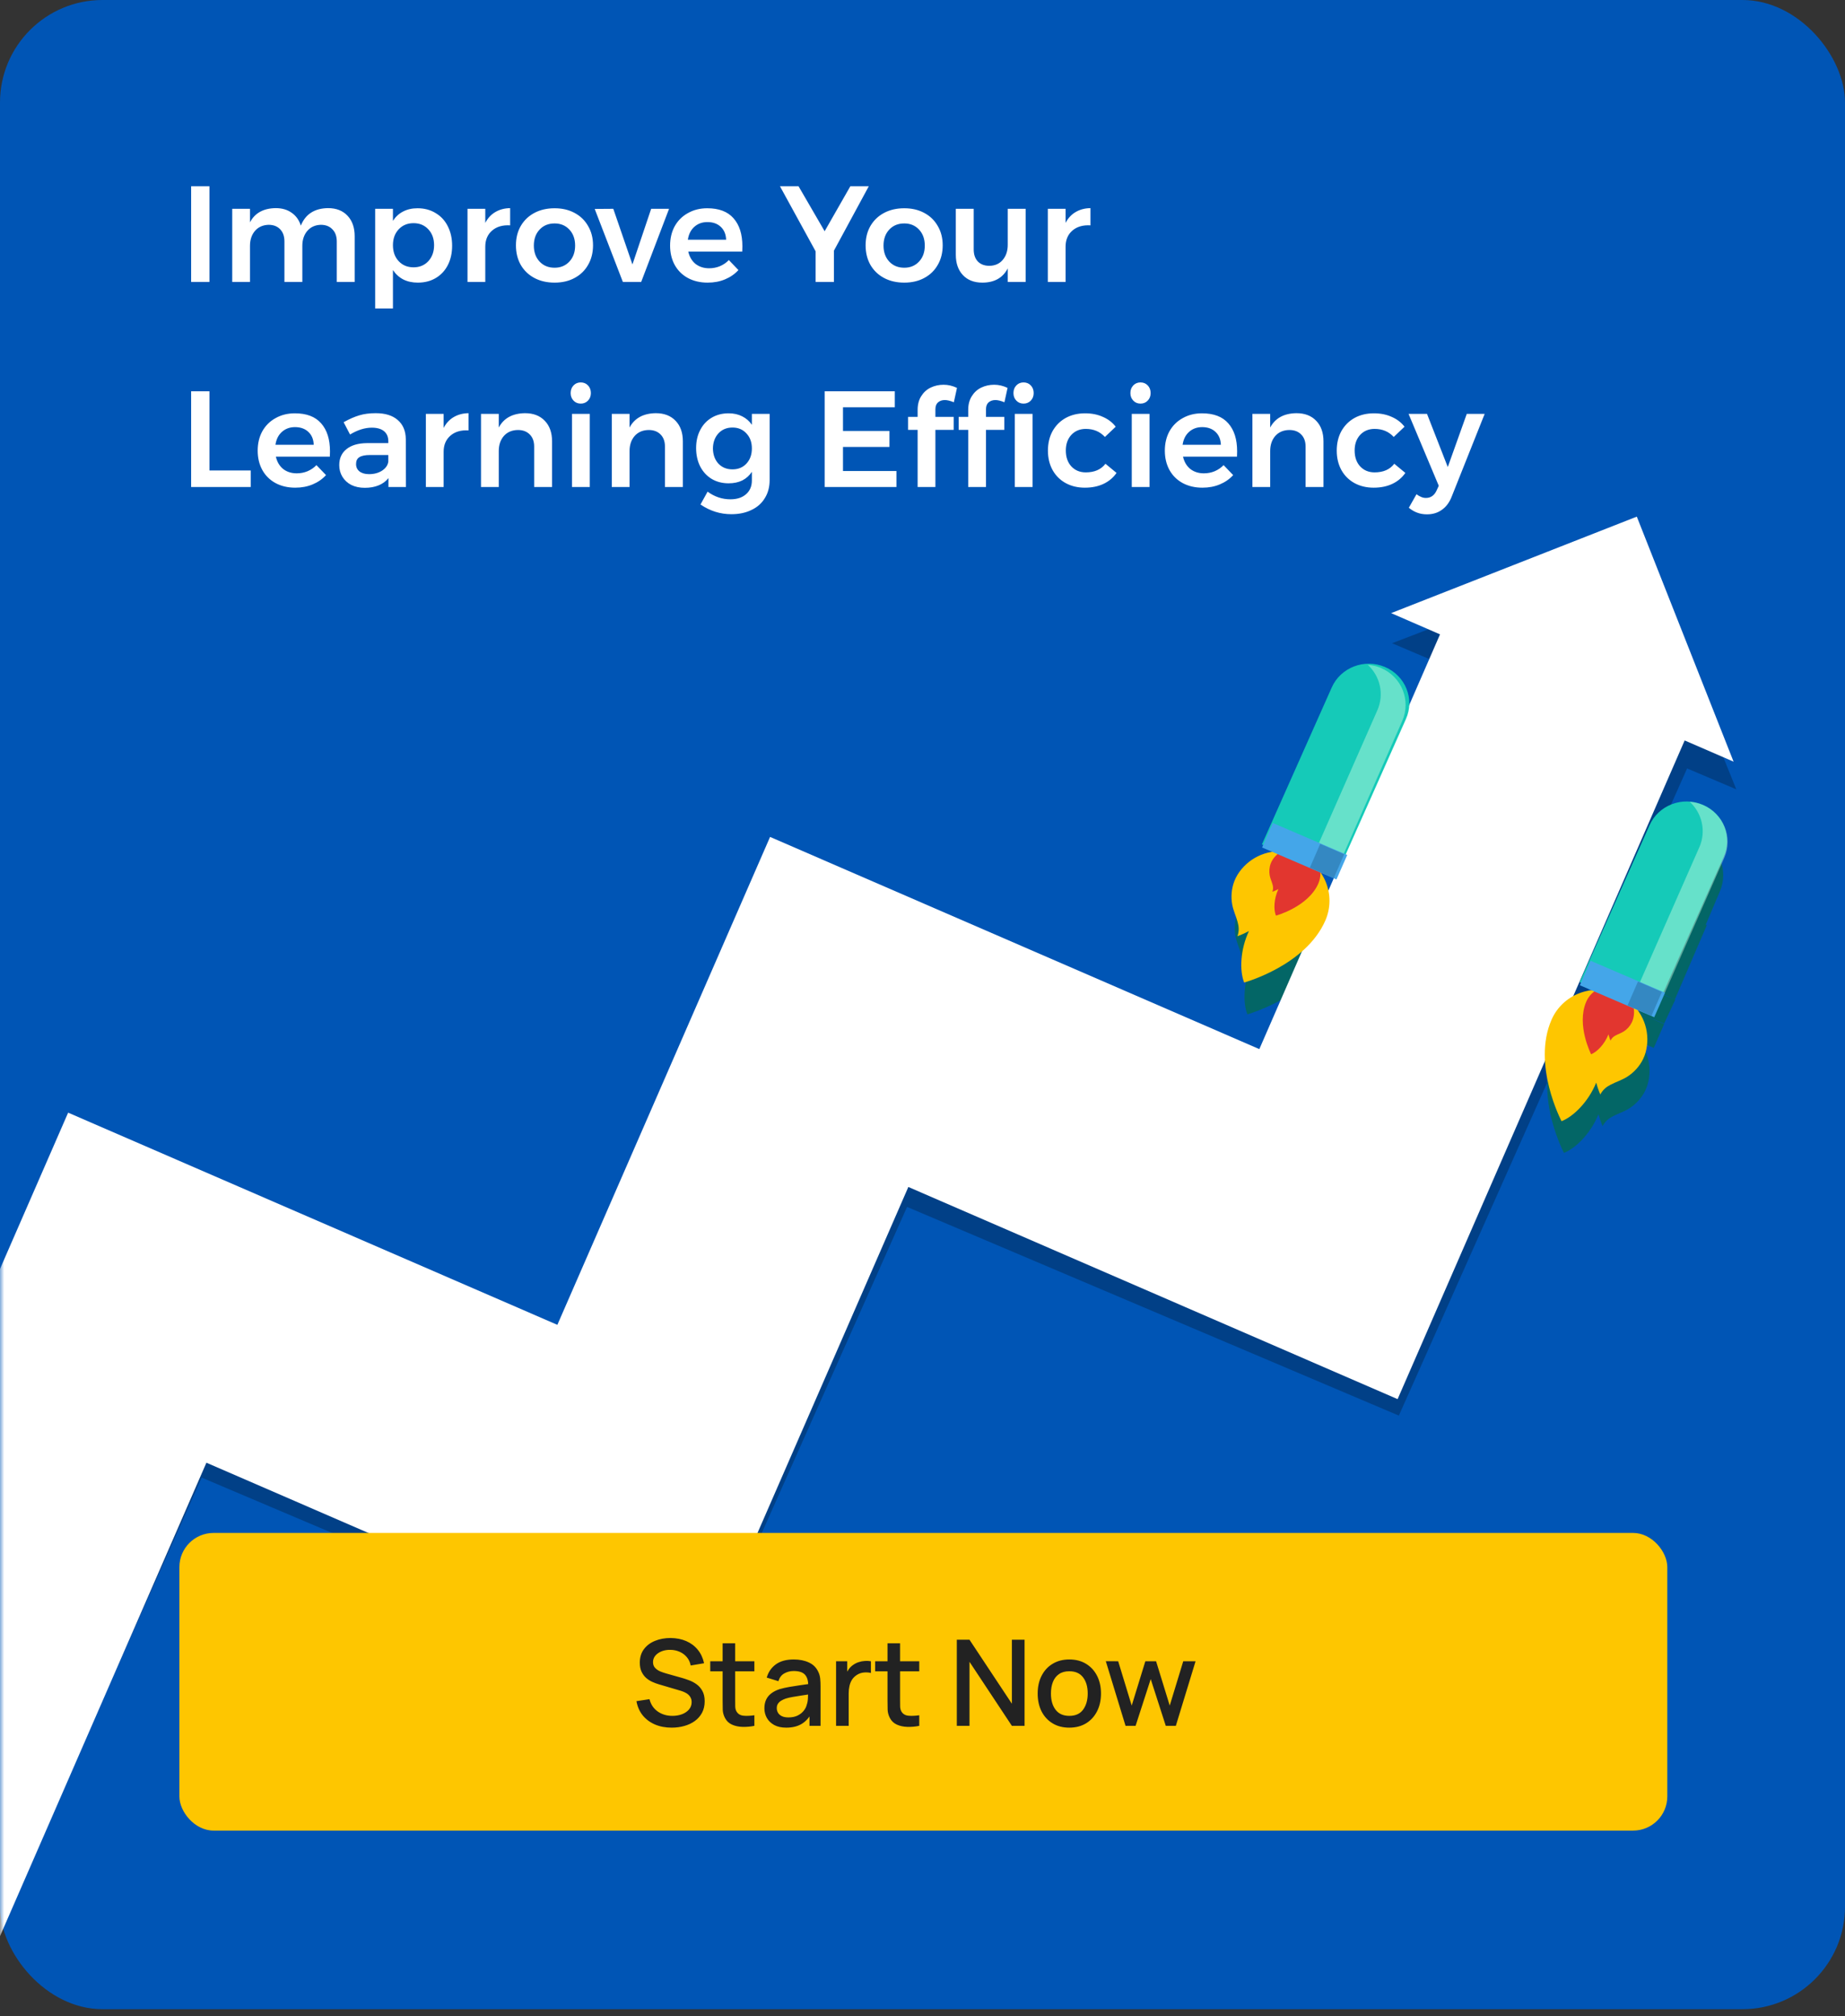 <svg width="216" height="236" viewBox="0 0 216 236" fill="none" xmlns="http://www.w3.org/2000/svg">
<rect x="0" y="0" width="216" height="236" fill="#333333" stroke="none"/>
<path d="M14 32L18 36L14 40" stroke="white" stroke-width="2" stroke-miterlimit="10" stroke-linecap="round" stroke-linejoin="round"/>
<path d="M6 36H18" stroke="white" stroke-width="2" stroke-miterlimit="10" stroke-linecap="round" stroke-linejoin="round"/>
<rect width="216" height="235.161" rx="12" fill="#0055B5"/>
<mask id="mask0_3_554" style="mask-type:luminance" maskUnits="userSpaceOnUse" x="0" y="0" width="216" height="236">
<rect width="216" height="235.161" rx="8" fill="white"/>
</mask>
<g mask="url(#mask0_3_554)">
<path fill-rule="evenodd" clip-rule="evenodd" d="M-19.001 237.999L-18.16 189.867L7.328 132.676L64.901 157.103L89.906 100.996L147.483 125.422L152.338 114.521C153.539 113.526 154.621 112.291 155.292 110.785C155.822 109.596 155.907 108.327 155.618 107.157L156.23 105.784L156.233 105.785L164.359 87.551C164.396 87.468 164.431 87.383 164.463 87.299L168.725 77.729L162.97 75.285L191.873 64.198L203.272 92.384L197.513 89.942L184.399 119.379C183.33 119.972 182.442 120.895 181.914 122.079C181.245 123.581 181.056 125.19 181.128 126.721L163.768 165.686L106.192 141.262L81.187 197.367L23.613 172.943L-5.485 238.235L-19.001 237.999Z" fill="#014087"/>
<path fill-rule="evenodd" clip-rule="evenodd" d="M183.094 134.94C183.094 134.94 181.327 131.572 181.151 127.717C181.081 126.168 181.269 124.539 181.931 123.018C182.454 121.82 183.333 120.885 184.391 120.285C185.06 119.905 185.801 119.659 186.568 119.564L186.939 119.725C186.56 120.015 186.248 120.402 186.044 120.87C184.889 123.521 186.626 126.83 186.626 126.83C187.339 126.55 188.209 125.664 188.649 124.565C188.764 124.995 188.894 125.277 188.894 125.277L189 125.087C189.042 125.029 189.089 124.975 189.141 124.927C189.245 124.829 189.366 124.753 189.491 124.687C189.811 124.52 190.156 124.415 190.462 124.219C190.852 123.969 191.182 123.605 191.385 123.185C191.447 123.059 191.497 122.927 191.534 122.792C191.626 122.455 191.656 122.103 191.622 121.756L191.999 121.919C192.379 122.443 192.672 123.029 192.862 123.648C193.179 124.689 193.198 125.813 192.91 126.863C192.836 127.133 192.736 127.397 192.613 127.65C192.205 128.489 191.548 129.216 190.766 129.716C190.155 130.109 189.464 130.319 188.826 130.653C188.574 130.784 188.332 130.938 188.125 131.132C188.021 131.23 187.925 131.337 187.843 131.453C187.807 131.505 187.603 131.772 187.629 131.832C187.618 131.809 187.366 131.253 187.14 130.409C186.26 132.607 184.52 134.38 183.094 134.94Z" fill="#036666"/>
<path fill-rule="evenodd" clip-rule="evenodd" d="M186.557 126.626C186.557 126.626 184.818 123.381 185.973 120.782C186.176 120.323 186.488 119.944 186.867 119.66L191.551 121.652C191.584 121.993 191.555 122.338 191.463 122.668C191.426 122.801 191.376 122.93 191.314 123.054C191.111 123.466 190.782 123.822 190.391 124.067C190.085 124.259 189.74 124.362 189.421 124.526C189.296 124.59 189.175 124.665 189.071 124.76C189.019 124.808 188.971 124.861 188.93 124.918L188.824 125.103C188.824 125.103 188.694 124.828 188.579 124.405C188.139 125.483 187.269 126.352 186.557 126.626Z" fill="#554187"/>
<path fill-rule="evenodd" clip-rule="evenodd" d="M193.279 122.461L198.455 111.098L193.279 122.461ZM184.955 118.786L193.069 100.377C193.849 98.606 195.617 97.559 197.461 97.592C198.015 97.601 198.576 97.709 199.12 97.923C198.658 97.741 198.183 97.636 197.706 97.604C199.122 98.902 199.629 100.992 198.814 102.841L191.948 118.419L186.203 115.954L184.955 118.786ZM199.693 108.688L201.762 104.243L199.693 108.688ZM201.975 104.199C203.055 101.899 201.934 99.222 199.473 98.179C201.936 99.223 203.056 101.898 201.975 104.199Z" fill="#554187"/>
<path fill-rule="evenodd" clip-rule="evenodd" d="M194.825 119.806L191.81 118.581L195.635 110.359L193.117 115.772L196.131 116.998L196.843 115.468L194.825 119.806ZM199.508 108.679L196.677 107.418L198.526 103.059C199.331 101.161 198.833 99.018 197.438 97.688C197.907 97.72 198.376 97.827 198.831 98.014L198.831 98.014C198.835 98.016 198.839 98.017 198.842 98.019C198.843 98.019 198.843 98.019 198.844 98.019C198.847 98.021 198.85 98.022 198.854 98.024C198.854 98.024 198.855 98.024 198.855 98.024C198.866 98.028 198.875 98.033 198.886 98.037C198.887 98.037 198.888 98.039 198.89 98.039C198.892 98.04 198.895 98.041 198.897 98.042C198.899 98.043 198.901 98.044 198.903 98.044C198.905 98.045 198.907 98.046 198.909 98.047C198.911 98.048 198.913 98.049 198.916 98.05C198.918 98.051 198.92 98.052 198.922 98.052C198.924 98.053 198.926 98.055 198.929 98.056C198.93 98.056 198.932 98.057 198.934 98.058C198.937 98.059 198.939 98.06 198.942 98.062C198.944 98.062 198.945 98.063 198.947 98.063C198.951 98.066 198.955 98.067 198.959 98.069C198.987 98.081 199.014 98.094 199.041 98.107C201.327 99.18 202.365 101.943 201.356 104.321L199.508 108.679Z" fill="#036666"/>
<path fill-rule="evenodd" clip-rule="evenodd" d="M193.61 122.653L190.816 121.437L192.03 118.641L194.826 119.857L193.61 122.653Z" fill="#036666"/>
<path fill-rule="evenodd" clip-rule="evenodd" d="M196.08 116.983L193.216 115.725L196.953 107.039L199.817 108.297L196.08 116.983Z" fill="#036666"/>
<path fill-rule="evenodd" clip-rule="evenodd" d="M146.033 118.719C145.474 117.298 145.587 114.819 146.593 112.677C145.825 113.088 145.248 113.283 145.225 113.291C145.286 113.27 145.343 112.939 145.355 112.877C145.384 112.738 145.398 112.595 145.398 112.453C145.399 112.169 145.348 111.888 145.273 111.615C145.084 110.921 144.768 110.274 144.64 109.56C144.475 108.649 144.558 107.674 144.894 106.804C144.996 106.542 145.12 106.289 145.267 106.05C145.838 105.124 146.669 104.372 147.644 103.893C148.224 103.608 148.851 103.422 149.49 103.343L149.865 103.506C149.589 103.718 149.352 103.98 149.169 104.277C149.096 104.397 149.033 104.523 148.983 104.654C148.815 105.089 148.773 105.576 148.855 106.032C148.919 106.389 149.077 106.712 149.172 107.06C149.209 107.196 149.235 107.337 149.235 107.479C149.234 107.55 149.228 107.621 149.213 107.691L149.148 107.898C149.148 107.898 149.44 107.801 149.832 107.591C149.329 108.661 149.273 109.901 149.552 110.612C149.552 110.612 153.143 109.622 154.293 106.97C154.496 106.502 154.567 106.01 154.521 105.536L154.89 105.697C155.338 106.318 155.66 107.021 155.837 107.763C156.121 108.948 156.037 110.232 155.515 111.436C154.854 112.96 153.789 114.211 152.607 115.218C149.679 117.714 146.033 118.719 146.033 118.719Z" fill="#036666"/>
<path fill-rule="evenodd" clip-rule="evenodd" d="M149.263 110.504C148.971 109.808 149.028 108.592 149.551 107.543C149.143 107.748 148.838 107.844 148.838 107.844L148.906 107.64C148.921 107.572 148.928 107.502 148.928 107.433C148.929 107.293 148.901 107.155 148.862 107.022C148.763 106.681 148.598 106.364 148.53 106.014C148.444 105.567 148.487 105.089 148.662 104.663C148.714 104.535 148.779 104.411 148.856 104.294C149.047 104.003 149.294 103.747 149.581 103.539L153.492 105.145L154.442 105.535C154.49 106 154.417 106.482 154.206 106.94C153.009 109.538 149.263 110.504 149.263 110.504Z" fill="#554187"/>
<path fill-rule="evenodd" clip-rule="evenodd" d="M147.859 102.666L153.419 90.049L150.355 97.002L153.228 98.234L156.972 89.738L154.1 88.505L155.972 84.257C156.753 82.486 158.521 81.44 160.364 81.472C160.918 81.482 161.479 81.589 162.022 81.803C161.561 81.621 161.086 81.516 160.61 81.484C162.026 82.782 162.533 84.872 161.717 86.721L154.852 102.298L149.107 99.834L147.859 102.666ZM164.889 88.079C165.951 85.765 164.826 83.068 162.377 82.06C164.74 83.033 165.87 85.573 164.995 87.829C164.963 87.912 164.927 87.996 164.889 88.079Z" fill="#554187"/>
<path fill-rule="evenodd" clip-rule="evenodd" d="M152.962 98.482L150.098 97.224L153.836 88.538L156.7 89.796L152.962 98.482Z" fill="#554187"/>
<path fill-rule="evenodd" clip-rule="evenodd" d="M197.228 86.665L163.622 163.759L106.343 138.927L81.441 196.031L24.165 171.199L-18.29 268.56L-18.805 268.551L-17.407 188.438L7.977 130.228L65.252 155.063L90.155 97.956L147.434 122.791L168.588 74.248L162.863 71.762L191.626 60.468L202.956 89.147L197.228 86.665Z" fill="white"/>
<path fill-rule="evenodd" clip-rule="evenodd" d="M192.359 123.962C192.482 123.709 192.583 123.447 192.657 123.177C192.945 122.13 192.926 121.011 192.608 119.973C192.293 118.946 191.689 118.012 190.877 117.303C190.42 116.905 189.9 116.58 189.343 116.339C186.381 115.062 182.936 116.407 181.648 119.344C179.331 124.63 182.816 131.228 182.816 131.228C184.245 130.67 185.99 128.903 186.872 126.712C187.103 127.571 187.363 128.13 187.363 128.13C187.334 128.073 187.54 127.804 187.576 127.753C187.659 127.637 187.755 127.53 187.859 127.433C188.067 127.239 188.309 127.086 188.562 126.955C189.202 126.622 189.895 126.413 190.508 126.022C191.291 125.523 191.95 124.799 192.359 123.962Z" fill="#FEC600"/>
<path fill-rule="evenodd" clip-rule="evenodd" d="M191.052 119.644C191.113 119.513 191.164 119.378 191.201 119.238C191.345 118.698 191.336 118.12 191.177 117.585C191.02 117.055 190.719 116.573 190.312 116.207C190.084 116.002 189.824 115.834 189.546 115.71C188.065 115.052 186.342 115.747 185.698 117.263C184.537 119.992 186.278 123.396 186.278 123.396C186.993 123.108 187.866 122.196 188.308 121.064C188.422 121.507 188.552 121.797 188.552 121.797L188.659 121.602C188.701 121.542 188.748 121.487 188.8 121.436C188.905 121.336 189.026 121.257 189.152 121.19C189.472 121.017 189.818 120.909 190.125 120.707C190.518 120.45 190.847 120.076 191.052 119.644Z" fill="#E2362F"/>
<path fill-rule="evenodd" clip-rule="evenodd" d="M193.629 118.653L184.94 114.961L193.116 96.588C194.158 94.246 196.948 93.174 199.348 94.193C201.747 95.213 202.848 97.937 201.805 100.279L193.629 118.653Z" fill="#15CAB8"/>
<path opacity="0.429" fill-rule="evenodd" clip-rule="evenodd" d="M197.825 93.847C199.26 95.164 199.774 97.285 198.948 99.161L191.986 114.967L194.899 116.217L201.86 100.411C202.908 98.032 201.802 95.26 199.39 94.225C198.88 94.006 198.353 93.882 197.825 93.847Z" fill="#D3FFE3"/>
<path fill-rule="evenodd" clip-rule="evenodd" d="M144.513 103.121C144.615 102.859 144.739 102.607 144.887 102.369C145.46 101.446 146.293 100.696 147.27 100.219C148.237 99.748 149.33 99.549 150.402 99.655C151.003 99.714 151.594 99.869 152.148 100.109C155.094 101.386 156.444 104.802 155.163 107.739C152.858 113.025 145.656 114.999 145.656 114.999C145.096 113.582 145.209 111.111 146.217 108.976C145.431 109.394 144.844 109.588 144.844 109.588C144.906 109.569 144.963 109.237 144.976 109.175C145.005 109.036 145.019 108.894 145.019 108.752C145.02 108.469 144.968 108.189 144.893 107.917C144.704 107.225 144.388 106.58 144.258 105.868C144.093 104.96 144.177 103.988 144.513 103.121Z" fill="#FEC600"/>
<path fill-rule="evenodd" clip-rule="evenodd" d="M148.779 101.039C148.832 100.904 148.897 100.774 148.974 100.651C149.273 100.175 149.708 99.788 150.217 99.542C150.722 99.298 151.292 99.196 151.851 99.251C152.165 99.282 152.473 99.361 152.762 99.485C154.3 100.145 155.004 101.908 154.336 103.424C153.134 106.152 149.377 107.17 149.377 107.17C149.084 106.439 149.143 105.163 149.669 104.061C149.259 104.277 148.953 104.377 148.953 104.377L149.021 104.164C149.036 104.092 149.044 104.019 149.044 103.946C149.045 103.8 149.017 103.655 148.978 103.514C148.879 103.157 148.714 102.824 148.646 102.457C148.56 101.989 148.604 101.487 148.779 101.039Z" fill="#E2362F"/>
<path fill-rule="evenodd" clip-rule="evenodd" d="M147.735 98.835L156.424 102.526L164.6 84.153C165.643 81.811 164.542 79.086 162.142 78.067C159.743 77.047 156.953 78.12 155.911 80.462L147.735 98.835Z" fill="#15CAB8"/>
<path opacity="0.429" fill-rule="evenodd" clip-rule="evenodd" d="M160.13 77.814C161.565 79.131 162.079 81.252 161.253 83.128L154.292 98.934L157.204 100.184L164.165 84.379C165.213 81.999 164.107 79.227 161.695 78.192C161.185 77.973 160.658 77.85 160.13 77.814Z" fill="#D3FFE3"/>
<path fill-rule="evenodd" clip-rule="evenodd" d="M194.929 116.193L186.222 112.453L184.961 115.319L193.667 119.06L194.929 116.193Z" fill="#44A6E9"/>
<path fill-rule="evenodd" clip-rule="evenodd" d="M149.017 96.326L157.724 100.067L156.463 102.933L147.756 99.192L149.017 96.326Z" fill="#44A6E9"/>
<path fill-rule="evenodd" clip-rule="evenodd" d="M191.76 114.884L190.541 117.682L193.343 118.898L194.562 116.099L191.76 114.884Z" fill="#3488C2"/>
<path fill-rule="evenodd" clip-rule="evenodd" d="M154.564 98.77L153.345 101.567L156.147 102.783L157.366 99.985L154.564 98.77Z" fill="#3488C2"/>
</g>
<g clip-path="url(#clip0_3_554)">
<rect x="21.002" y="179.419" width="174.194" height="34.839" rx="4" fill="#FEC600"/>
<path d="M78.635 202.209C77.912 202.209 77.258 202.086 76.675 201.838C76.096 201.586 75.618 201.229 75.24 200.767C74.867 200.301 74.624 199.748 74.512 199.108L76.038 198.877C76.192 199.493 76.514 199.974 77.004 200.319C77.494 200.66 78.066 200.83 78.719 200.83C79.125 200.83 79.498 200.767 79.839 200.641C80.18 200.511 80.453 200.326 80.658 200.088C80.868 199.846 80.973 199.556 80.973 199.22C80.973 199.038 80.94 198.877 80.875 198.737C80.814 198.597 80.728 198.476 80.616 198.373C80.508 198.266 80.376 198.175 80.217 198.1C80.063 198.021 79.892 197.953 79.706 197.897L77.123 197.134C76.871 197.06 76.614 196.964 76.353 196.847C76.091 196.726 75.851 196.57 75.632 196.378C75.417 196.182 75.242 195.942 75.107 195.657C74.972 195.368 74.904 195.018 74.904 194.607C74.904 193.987 75.062 193.462 75.38 193.032C75.702 192.598 76.136 192.272 76.682 192.052C77.228 191.828 77.839 191.716 78.516 191.716C79.197 191.726 79.806 191.847 80.343 192.08C80.884 192.314 81.332 192.65 81.687 193.088C82.046 193.522 82.293 194.05 82.429 194.67L80.861 194.936C80.791 194.558 80.641 194.234 80.413 193.963C80.184 193.688 79.904 193.478 79.573 193.333C79.242 193.184 78.882 193.107 78.495 193.102C78.121 193.093 77.778 193.149 77.466 193.27C77.158 193.392 76.91 193.562 76.724 193.781C76.542 194.001 76.451 194.253 76.451 194.537C76.451 194.817 76.532 195.044 76.696 195.216C76.859 195.389 77.06 195.527 77.298 195.629C77.54 195.727 77.781 195.809 78.019 195.874L79.881 196.399C80.114 196.465 80.378 196.553 80.672 196.665C80.971 196.773 81.257 196.924 81.533 197.12C81.813 197.316 82.044 197.578 82.226 197.904C82.408 198.226 82.499 198.632 82.499 199.122C82.499 199.631 82.396 200.079 82.191 200.466C81.986 200.849 81.703 201.171 81.344 201.432C80.989 201.689 80.579 201.883 80.112 202.013C79.645 202.144 79.153 202.209 78.635 202.209ZM88.317 201.999C87.841 202.093 87.374 202.132 86.917 202.118C86.459 202.104 86.051 202.016 85.692 201.852C85.332 201.689 85.062 201.432 84.88 201.082C84.716 200.77 84.628 200.452 84.614 200.13C84.604 199.804 84.6 199.435 84.6 199.024V192.339H86.07V198.954C86.07 199.258 86.072 199.521 86.077 199.745C86.086 199.969 86.135 200.158 86.224 200.312C86.392 200.602 86.658 200.767 87.022 200.809C87.39 200.847 87.822 200.83 88.317 200.76V201.999ZM83.151 195.615V194.439H88.317V195.615H83.151ZM92.046 202.209C91.486 202.209 91.016 202.107 90.638 201.901C90.26 201.691 89.974 201.416 89.778 201.075C89.586 200.73 89.49 200.352 89.49 199.941C89.49 199.559 89.558 199.223 89.694 198.933C89.829 198.644 90.029 198.399 90.296 198.198C90.561 197.993 90.888 197.827 91.275 197.701C91.612 197.603 91.992 197.517 92.416 197.442C92.841 197.368 93.287 197.298 93.754 197.232C94.225 197.167 94.692 197.102 95.153 197.036L94.621 197.33C94.631 196.738 94.505 196.299 94.243 196.014C93.987 195.725 93.543 195.58 92.913 195.58C92.517 195.58 92.153 195.674 91.822 195.86C91.49 196.042 91.259 196.346 91.129 196.77L89.763 196.35C89.95 195.702 90.305 195.186 90.828 194.803C91.355 194.421 92.055 194.229 92.927 194.229C93.604 194.229 94.192 194.346 94.692 194.579C95.195 194.808 95.564 195.172 95.797 195.671C95.919 195.919 95.993 196.18 96.022 196.455C96.049 196.731 96.064 197.027 96.064 197.344V201.999H94.769V200.27L95.02 200.494C94.708 201.073 94.309 201.505 93.823 201.789C93.343 202.069 92.75 202.209 92.046 202.209ZM92.305 201.012C92.72 201.012 93.077 200.94 93.376 200.795C93.674 200.646 93.915 200.457 94.097 200.228C94.278 200 94.397 199.762 94.454 199.514C94.533 199.29 94.577 199.038 94.587 198.758C94.6 198.478 94.608 198.254 94.608 198.086L95.084 198.261C94.621 198.331 94.201 198.394 93.823 198.45C93.445 198.506 93.103 198.562 92.794 198.618C92.491 198.67 92.221 198.733 91.983 198.807C91.782 198.877 91.602 198.961 91.444 199.059C91.29 199.157 91.166 199.276 91.073 199.416C90.984 199.556 90.939 199.727 90.939 199.927C90.939 200.123 90.989 200.305 91.087 200.473C91.184 200.637 91.334 200.767 91.534 200.865C91.735 200.963 91.992 201.012 92.305 201.012ZM97.881 201.999V194.439H99.183V196.273L99.001 196.035C99.095 195.793 99.216 195.571 99.365 195.37C99.515 195.165 99.687 194.997 99.883 194.866C100.075 194.726 100.287 194.619 100.52 194.544C100.758 194.465 101.001 194.418 101.248 194.404C101.496 194.386 101.734 194.397 101.962 194.439V195.811C101.715 195.746 101.44 195.727 101.136 195.755C100.838 195.783 100.562 195.879 100.31 196.042C100.072 196.196 99.883 196.383 99.743 196.602C99.608 196.822 99.51 197.067 99.449 197.337C99.389 197.603 99.358 197.886 99.358 198.184V201.999H97.881ZM107.621 201.999C107.145 202.093 106.679 202.132 106.221 202.118C105.764 202.104 105.356 202.016 104.996 201.852C104.637 201.689 104.366 201.432 104.184 201.082C104.021 200.77 103.932 200.452 103.918 200.13C103.909 199.804 103.904 199.435 103.904 199.024V192.339H105.374V198.954C105.374 199.258 105.377 199.521 105.381 199.745C105.391 199.969 105.44 200.158 105.528 200.312C105.696 200.602 105.962 200.767 106.326 200.809C106.695 200.847 107.127 200.83 107.621 200.76V201.999ZM102.455 195.615V194.439H107.621V195.615H102.455ZM112.018 201.999V191.919H113.502L118.465 199.409V191.919H119.949V201.999H118.465L113.502 194.502V201.999H112.018ZM125.186 202.209C124.43 202.209 123.774 202.039 123.219 201.698C122.663 201.358 122.234 200.889 121.931 200.291C121.632 199.689 121.483 198.996 121.483 198.212C121.483 197.424 121.637 196.731 121.945 196.133C122.253 195.531 122.684 195.065 123.24 194.733C123.795 194.397 124.444 194.229 125.186 194.229C125.942 194.229 126.597 194.4 127.153 194.74C127.708 195.081 128.137 195.55 128.441 196.147C128.744 196.745 128.896 197.433 128.896 198.212C128.896 199.001 128.742 199.696 128.434 200.298C128.13 200.896 127.701 201.365 127.146 201.705C126.59 202.041 125.937 202.209 125.186 202.209ZM125.186 200.83C125.909 200.83 126.448 200.588 126.803 200.102C127.162 199.612 127.342 198.982 127.342 198.212C127.342 197.424 127.16 196.794 126.796 196.322C126.436 195.846 125.9 195.608 125.186 195.608C124.696 195.608 124.292 195.72 123.975 195.944C123.657 196.164 123.422 196.469 123.268 196.861C123.114 197.249 123.037 197.699 123.037 198.212C123.037 199.006 123.219 199.64 123.583 200.116C123.947 200.592 124.481 200.83 125.186 200.83ZM131.771 201.999L129.461 194.432L130.91 194.439L132.492 199.626L134.088 194.439H135.348L136.944 199.626L138.526 194.439H139.968L137.658 201.999H136.482L134.718 196.525L132.947 201.999H131.771Z" fill="#222222"/>
</g>
<path d="M22.376 21.8H24.52V33H22.376V21.8ZM38.403 24.36C39.373 24.36 40.136 24.659 40.691 25.256C41.245 25.843 41.523 26.643 41.523 27.656V33H39.427V28.264C39.427 27.656 39.256 27.181 38.915 26.84C38.584 26.488 38.131 26.312 37.555 26.312C36.893 26.333 36.365 26.573 35.971 27.032C35.587 27.491 35.395 28.072 35.395 28.776V33H33.299V28.264C33.299 27.656 33.133 27.181 32.803 26.84C32.472 26.488 32.019 26.312 31.443 26.312C30.771 26.333 30.237 26.573 29.843 27.032C29.459 27.491 29.267 28.072 29.267 28.776V33H27.187V24.44H29.267V26.024C29.832 24.936 30.835 24.381 32.275 24.36C33.021 24.36 33.645 24.541 34.147 24.904C34.659 25.256 35.016 25.757 35.219 26.408C35.763 25.064 36.824 24.381 38.403 24.36ZM48.883 24.376C49.683 24.376 50.387 24.563 50.995 24.936C51.614 25.299 52.088 25.811 52.419 26.472C52.76 27.133 52.931 27.896 52.931 28.76C52.931 29.613 52.766 30.365 52.435 31.016C52.104 31.667 51.635 32.173 51.027 32.536C50.419 32.899 49.715 33.08 48.915 33.08C48.275 33.08 47.709 32.957 47.219 32.712C46.728 32.456 46.323 32.088 46.003 31.608V36.104H43.923V24.44H46.003V25.848C46.312 25.368 46.707 25.005 47.187 24.76C47.678 24.504 48.243 24.376 48.883 24.376ZM48.419 31.288C49.123 31.288 49.699 31.048 50.147 30.568C50.595 30.077 50.819 29.453 50.819 28.696C50.819 27.939 50.595 27.32 50.147 26.84C49.699 26.36 49.123 26.12 48.419 26.12C47.704 26.12 47.123 26.36 46.675 26.84C46.227 27.32 46.003 27.939 46.003 28.696C46.003 29.464 46.227 30.088 46.675 30.568C47.123 31.048 47.704 31.288 48.419 31.288ZM56.813 26.088C57.102 25.533 57.491 25.112 57.981 24.824C58.483 24.525 59.064 24.371 59.725 24.36V26.376C58.84 26.323 58.131 26.531 57.597 27C57.075 27.459 56.813 28.083 56.813 28.872V33H54.733V24.44H56.813V26.088ZM64.931 24.376C65.816 24.376 66.595 24.557 67.267 24.92C67.949 25.283 68.477 25.795 68.851 26.456C69.235 27.107 69.427 27.859 69.427 28.712C69.427 29.576 69.235 30.339 68.851 31C68.477 31.661 67.949 32.173 67.267 32.536C66.595 32.899 65.816 33.08 64.931 33.08C64.035 33.08 63.245 32.899 62.563 32.536C61.88 32.173 61.347 31.661 60.963 31C60.589 30.339 60.403 29.576 60.403 28.712C60.403 27.859 60.589 27.107 60.963 26.456C61.347 25.795 61.88 25.283 62.563 24.92C63.245 24.557 64.035 24.376 64.931 24.376ZM64.931 26.152C64.205 26.152 63.619 26.392 63.171 26.872C62.723 27.352 62.499 27.976 62.499 28.744C62.499 29.512 62.723 30.136 63.171 30.616C63.619 31.096 64.205 31.336 64.931 31.336C65.635 31.336 66.211 31.096 66.659 30.616C67.107 30.136 67.331 29.512 67.331 28.744C67.331 27.976 67.107 27.352 66.659 26.872C66.211 26.392 65.635 26.152 64.931 26.152ZM69.625 24.456L71.801 24.44L74.041 30.952L76.233 24.44H78.329L75.065 33H72.921L69.625 24.456ZM82.802 24.376C84.167 24.376 85.191 24.765 85.874 25.544C86.567 26.323 86.913 27.416 86.913 28.824C86.913 29.101 86.908 29.309 86.897 29.448H80.578C80.716 30.056 80.999 30.536 81.425 30.888C81.863 31.229 82.396 31.4 83.025 31.4C83.463 31.4 83.879 31.32 84.273 31.16C84.679 30.989 85.031 30.749 85.329 30.44L86.45 31.608C86.023 32.077 85.5 32.44 84.882 32.696C84.273 32.952 83.596 33.08 82.85 33.08C81.975 33.08 81.201 32.899 80.529 32.536C79.868 32.173 79.356 31.667 78.993 31.016C78.631 30.355 78.45 29.597 78.45 28.744C78.45 27.891 78.631 27.133 78.993 26.472C79.367 25.811 79.884 25.299 80.546 24.936C81.207 24.563 81.959 24.376 82.802 24.376ZM85.01 28.056C84.988 27.427 84.78 26.925 84.385 26.552C83.991 26.179 83.468 25.992 82.817 25.992C82.21 25.992 81.698 26.179 81.281 26.552C80.876 26.915 80.626 27.416 80.529 28.056H85.01ZM101.712 21.8L97.632 29.336V33H95.488V29.416L91.312 21.8H93.488L96.544 27.064L99.552 21.8H101.712ZM105.868 24.376C106.753 24.376 107.532 24.557 108.204 24.92C108.887 25.283 109.415 25.795 109.788 26.456C110.172 27.107 110.364 27.859 110.364 28.712C110.364 29.576 110.172 30.339 109.788 31C109.415 31.661 108.887 32.173 108.204 32.536C107.532 32.899 106.753 33.08 105.868 33.08C104.972 33.08 104.183 32.899 103.5 32.536C102.817 32.173 102.284 31.661 101.9 31C101.527 30.339 101.34 29.576 101.34 28.712C101.34 27.859 101.527 27.107 101.9 26.456C102.284 25.795 102.817 25.283 103.5 24.92C104.183 24.557 104.972 24.376 105.868 24.376ZM105.868 26.152C105.143 26.152 104.556 26.392 104.108 26.872C103.66 27.352 103.436 27.976 103.436 28.744C103.436 29.512 103.66 30.136 104.108 30.616C104.556 31.096 105.143 31.336 105.868 31.336C106.572 31.336 107.148 31.096 107.596 30.616C108.044 30.136 108.268 29.512 108.268 28.744C108.268 27.976 108.044 27.352 107.596 26.872C107.148 26.392 106.572 26.152 105.868 26.152ZM120.075 24.44V33H117.979V31.416C117.403 32.525 116.411 33.08 115.003 33.08C114.043 33.08 113.286 32.787 112.731 32.2C112.176 31.613 111.899 30.813 111.899 29.8V24.44H113.995V29.192C113.995 29.789 114.155 30.259 114.475 30.6C114.806 30.941 115.259 31.112 115.835 31.112C116.496 31.101 117.019 30.867 117.403 30.408C117.787 29.949 117.979 29.368 117.979 28.664V24.44H120.075ZM124.751 26.088C125.039 25.533 125.428 25.112 125.919 24.824C126.42 24.525 127.002 24.371 127.663 24.36V26.376C126.778 26.323 126.068 26.531 125.535 27C125.012 27.459 124.751 28.083 124.751 28.872V33H122.671V24.44H124.751V26.088ZM22.376 45.8H24.52V55.064H29.352V57H22.376V45.8ZM34.52 48.376C35.886 48.376 36.91 48.765 37.592 49.544C38.286 50.323 38.632 51.416 38.632 52.824C38.632 53.101 38.627 53.309 38.616 53.448H32.296C32.435 54.056 32.718 54.536 33.144 54.888C33.582 55.229 34.115 55.4 34.744 55.4C35.182 55.4 35.598 55.32 35.992 55.16C36.398 54.989 36.75 54.749 37.048 54.44L38.168 55.608C37.742 56.077 37.219 56.44 36.6 56.696C35.992 56.952 35.315 57.08 34.568 57.08C33.694 57.08 32.92 56.899 32.248 56.536C31.587 56.173 31.075 55.667 30.712 55.016C30.35 54.355 30.168 53.597 30.168 52.744C30.168 51.891 30.35 51.133 30.712 50.472C31.086 49.811 31.603 49.299 32.264 48.936C32.926 48.563 33.678 48.376 34.52 48.376ZM36.728 52.056C36.707 51.427 36.499 50.925 36.104 50.552C35.71 50.179 35.187 49.992 34.536 49.992C33.928 49.992 33.416 50.179 33 50.552C32.595 50.915 32.344 51.416 32.248 52.056H36.728ZM45.477 57V55.96C45.178 56.333 44.794 56.616 44.325 56.808C43.856 57 43.317 57.096 42.709 57.096C42.112 57.096 41.584 56.984 41.125 56.76C40.677 56.525 40.33 56.205 40.085 55.8C39.84 55.395 39.717 54.941 39.717 54.44C39.717 53.64 40 53.016 40.565 52.568C41.13 52.109 41.93 51.875 42.965 51.864H45.461V51.64C45.461 51.139 45.296 50.749 44.965 50.472C44.634 50.195 44.154 50.056 43.525 50.056C42.714 50.056 41.866 50.323 40.981 50.856L40.229 49.416C40.901 49.043 41.509 48.776 42.053 48.616C42.608 48.445 43.253 48.36 43.989 48.36C45.098 48.36 45.957 48.627 46.565 49.16C47.184 49.693 47.498 50.44 47.509 51.4L47.525 57H45.477ZM43.205 55.496C43.802 55.496 44.314 55.357 44.741 55.08C45.168 54.792 45.408 54.44 45.461 54.024V53.256H43.301C42.746 53.256 42.336 53.341 42.069 53.512C41.813 53.672 41.685 53.939 41.685 54.312C41.685 54.675 41.818 54.963 42.085 55.176C42.362 55.389 42.736 55.496 43.205 55.496ZM51.938 50.088C52.227 49.533 52.616 49.112 53.106 48.824C53.608 48.525 54.189 48.371 54.85 48.36V50.376C53.965 50.323 53.256 50.531 52.722 51C52.2 51.459 51.938 52.083 51.938 52.872V57H49.858V48.44H51.938V50.088ZM61.464 48.36C62.445 48.36 63.218 48.659 63.784 49.256C64.349 49.843 64.632 50.643 64.632 51.656V57H62.536V52.264C62.536 51.667 62.365 51.197 62.024 50.856C61.682 50.504 61.218 50.328 60.632 50.328C59.938 50.339 59.389 50.573 58.984 51.032C58.589 51.491 58.392 52.077 58.392 52.792V57H56.312V48.44H58.392V50.04C58.978 48.941 60.002 48.381 61.464 48.36ZM66.968 48.44H69.048V57H66.968V48.44ZM67.992 44.76C68.333 44.76 68.616 44.877 68.84 45.112C69.064 45.347 69.176 45.645 69.176 46.008C69.176 46.36 69.064 46.653 68.84 46.888C68.616 47.123 68.333 47.24 67.992 47.24C67.65 47.24 67.368 47.123 67.144 46.888C66.92 46.653 66.808 46.36 66.808 46.008C66.808 45.645 66.92 45.347 67.144 45.112C67.368 44.877 67.65 44.76 67.992 44.76ZM76.776 48.36C77.757 48.36 78.531 48.659 79.096 49.256C79.662 49.843 79.944 50.643 79.944 51.656V57H77.848V52.264C77.848 51.667 77.677 51.197 77.336 50.856C76.995 50.504 76.531 50.328 75.944 50.328C75.251 50.339 74.701 50.573 74.296 51.032C73.901 51.491 73.704 52.077 73.704 52.792V57H71.624V48.44H73.704V50.04C74.291 48.941 75.315 48.381 76.776 48.36ZM90.104 48.44V56.184C90.104 56.995 89.918 57.699 89.544 58.296C89.182 58.904 88.659 59.368 87.976 59.688C87.304 60.019 86.52 60.184 85.624 60.184C84.323 60.184 83.118 59.805 82.008 59.048L82.84 57.544C83.651 58.141 84.542 58.44 85.512 58.44C86.28 58.44 86.888 58.243 87.336 57.848C87.795 57.453 88.024 56.915 88.024 56.232V55.224C87.736 55.661 87.363 55.997 86.904 56.232C86.446 56.456 85.912 56.568 85.304 56.568C84.558 56.568 83.896 56.397 83.32 56.056C82.744 55.704 82.296 55.219 81.976 54.6C81.656 53.971 81.496 53.251 81.496 52.44C81.496 51.64 81.656 50.936 81.976 50.328C82.296 49.709 82.744 49.229 83.32 48.888C83.896 48.547 84.558 48.376 85.304 48.376C85.902 48.376 86.43 48.493 86.888 48.728C87.358 48.963 87.736 49.293 88.024 49.72V48.44H90.104ZM85.752 54.936C86.424 54.936 86.968 54.712 87.384 54.264C87.811 53.805 88.024 53.213 88.024 52.488C88.024 51.763 87.811 51.176 87.384 50.728C86.968 50.269 86.424 50.04 85.752 50.04C85.08 50.04 84.531 50.269 84.104 50.728C83.688 51.187 83.475 51.773 83.464 52.488C83.475 53.213 83.688 53.805 84.104 54.264C84.531 54.712 85.08 54.936 85.752 54.936ZM96.548 45.8H104.756V47.672H98.692V50.44H104.132V52.312H98.692V55.128H104.948V57H96.548V45.8ZM110.614 46.824C110.294 46.824 110.027 46.915 109.814 47.096C109.611 47.277 109.51 47.549 109.51 47.912V48.792H111.654V50.312H109.51V57H107.43V50.312H106.31V48.792H107.43V47.976C107.43 47.347 107.569 46.813 107.846 46.376C108.123 45.928 108.491 45.592 108.95 45.368C109.419 45.144 109.926 45.032 110.47 45.032C111.003 45.032 111.526 45.155 112.038 45.4L111.67 47.08C111.243 46.909 110.891 46.824 110.614 46.824ZM116.536 46.824C116.216 46.824 115.949 46.915 115.736 47.096C115.533 47.277 115.432 47.549 115.432 47.912V48.792H117.576V50.312H115.432V57H113.352V50.312H112.232V48.792H113.352V47.976C113.352 47.347 113.491 46.813 113.768 46.376C114.045 45.928 114.413 45.592 114.872 45.368C115.341 45.144 115.848 45.032 116.392 45.032C116.925 45.032 117.448 45.155 117.96 45.4L117.592 47.08C117.165 46.909 116.813 46.824 116.536 46.824ZM118.808 48.44H120.888V57H118.808V48.44ZM119.832 44.76C120.173 44.76 120.456 44.877 120.68 45.112C120.904 45.347 121.016 45.645 121.016 46.008C121.016 46.36 120.904 46.653 120.68 46.888C120.456 47.123 120.173 47.24 119.832 47.24C119.491 47.24 119.208 47.123 118.984 46.888C118.76 46.653 118.648 46.36 118.648 46.008C118.648 45.645 118.76 45.347 118.984 45.112C119.208 44.877 119.491 44.76 119.832 44.76ZM129.356 51.144C128.78 50.515 128.033 50.2 127.116 50.2C126.423 50.2 125.857 50.435 125.42 50.904C124.993 51.373 124.78 51.981 124.78 52.728C124.78 53.496 124.993 54.115 125.42 54.584C125.857 55.053 126.423 55.288 127.116 55.288C128.14 55.288 128.908 54.952 129.42 54.28L130.716 55.352C130.332 55.907 129.825 56.333 129.196 56.632C128.567 56.931 127.836 57.08 127.004 57.08C126.161 57.08 125.409 56.899 124.748 56.536C124.097 56.173 123.591 55.667 123.228 55.016C122.865 54.355 122.684 53.597 122.684 52.744C122.684 51.88 122.865 51.117 123.228 50.456C123.601 49.795 124.113 49.283 124.764 48.92C125.425 48.557 126.183 48.376 127.036 48.376C127.815 48.376 128.508 48.515 129.116 48.792C129.735 49.059 130.236 49.443 130.62 49.944L129.356 51.144ZM132.499 48.44H134.579V57H132.499V48.44ZM133.523 44.76C133.864 44.76 134.147 44.877 134.371 45.112C134.595 45.347 134.707 45.645 134.707 46.008C134.707 46.36 134.595 46.653 134.371 46.888C134.147 47.123 133.864 47.24 133.523 47.24C133.182 47.24 132.899 47.123 132.675 46.888C132.451 46.653 132.339 46.36 132.339 46.008C132.339 45.645 132.451 45.347 132.675 45.112C132.899 44.877 133.182 44.76 133.523 44.76ZM140.723 48.376C142.089 48.376 143.113 48.765 143.795 49.544C144.489 50.323 144.835 51.416 144.835 52.824C144.835 53.101 144.83 53.309 144.819 53.448H138.499C138.638 54.056 138.921 54.536 139.347 54.888C139.785 55.229 140.318 55.4 140.947 55.4C141.385 55.4 141.801 55.32 142.195 55.16C142.601 54.989 142.953 54.749 143.251 54.44L144.371 55.608C143.945 56.077 143.422 56.44 142.803 56.696C142.195 56.952 141.518 57.08 140.771 57.08C139.897 57.08 139.123 56.899 138.451 56.536C137.79 56.173 137.278 55.667 136.915 55.016C136.553 54.355 136.371 53.597 136.371 52.744C136.371 51.891 136.553 51.133 136.915 50.472C137.289 49.811 137.806 49.299 138.467 48.936C139.129 48.563 139.881 48.376 140.723 48.376ZM142.931 52.056C142.91 51.427 142.702 50.925 142.307 50.552C141.913 50.179 141.39 49.992 140.739 49.992C140.131 49.992 139.619 50.179 139.203 50.552C138.798 50.915 138.547 51.416 138.451 52.056H142.931ZM151.776 48.36C152.757 48.36 153.531 48.659 154.096 49.256C154.661 49.843 154.944 50.643 154.944 51.656V57H152.848V52.264C152.848 51.667 152.677 51.197 152.336 50.856C151.995 50.504 151.531 50.328 150.944 50.328C150.251 50.339 149.701 50.573 149.296 51.032C148.901 51.491 148.704 52.077 148.704 52.792V57H146.624V48.44H148.704V50.04C149.291 48.941 150.315 48.381 151.776 48.36ZM163.168 51.144C162.592 50.515 161.846 50.2 160.928 50.2C160.235 50.2 159.67 50.435 159.232 50.904C158.806 51.373 158.592 51.981 158.592 52.728C158.592 53.496 158.806 54.115 159.232 54.584C159.67 55.053 160.235 55.288 160.928 55.288C161.952 55.288 162.72 54.952 163.232 54.28L164.528 55.352C164.144 55.907 163.638 56.333 163.008 56.632C162.379 56.931 161.648 57.08 160.816 57.08C159.974 57.08 159.222 56.899 158.56 56.536C157.91 56.173 157.403 55.667 157.04 55.016C156.678 54.355 156.496 53.597 156.496 52.744C156.496 51.88 156.678 51.117 157.04 50.456C157.414 49.795 157.926 49.283 158.576 48.92C159.238 48.557 159.995 48.376 160.848 48.376C161.627 48.376 162.32 48.515 162.928 48.792C163.547 49.059 164.048 49.443 164.432 49.944L163.168 51.144ZM169.976 58.072C169.709 58.776 169.325 59.304 168.824 59.656C168.333 60.019 167.746 60.2 167.064 60.2C166.648 60.2 166.269 60.136 165.928 60.008C165.597 59.891 165.266 59.699 164.936 59.432L165.832 57.848C166.034 57.997 166.221 58.104 166.392 58.168C166.562 58.243 166.744 58.28 166.936 58.28C167.501 58.28 167.917 57.992 168.184 57.416L168.44 56.856L164.904 48.44H167.064L169.496 54.664L171.72 48.44H173.816L169.976 58.072Z" fill="white"/>
<defs>
<clipPath id="clip0_3_554">
<rect width="174.194" height="34.839" fill="white" transform="translate(21.001 179.419)"/>
</clipPath>
</defs>
</svg>
